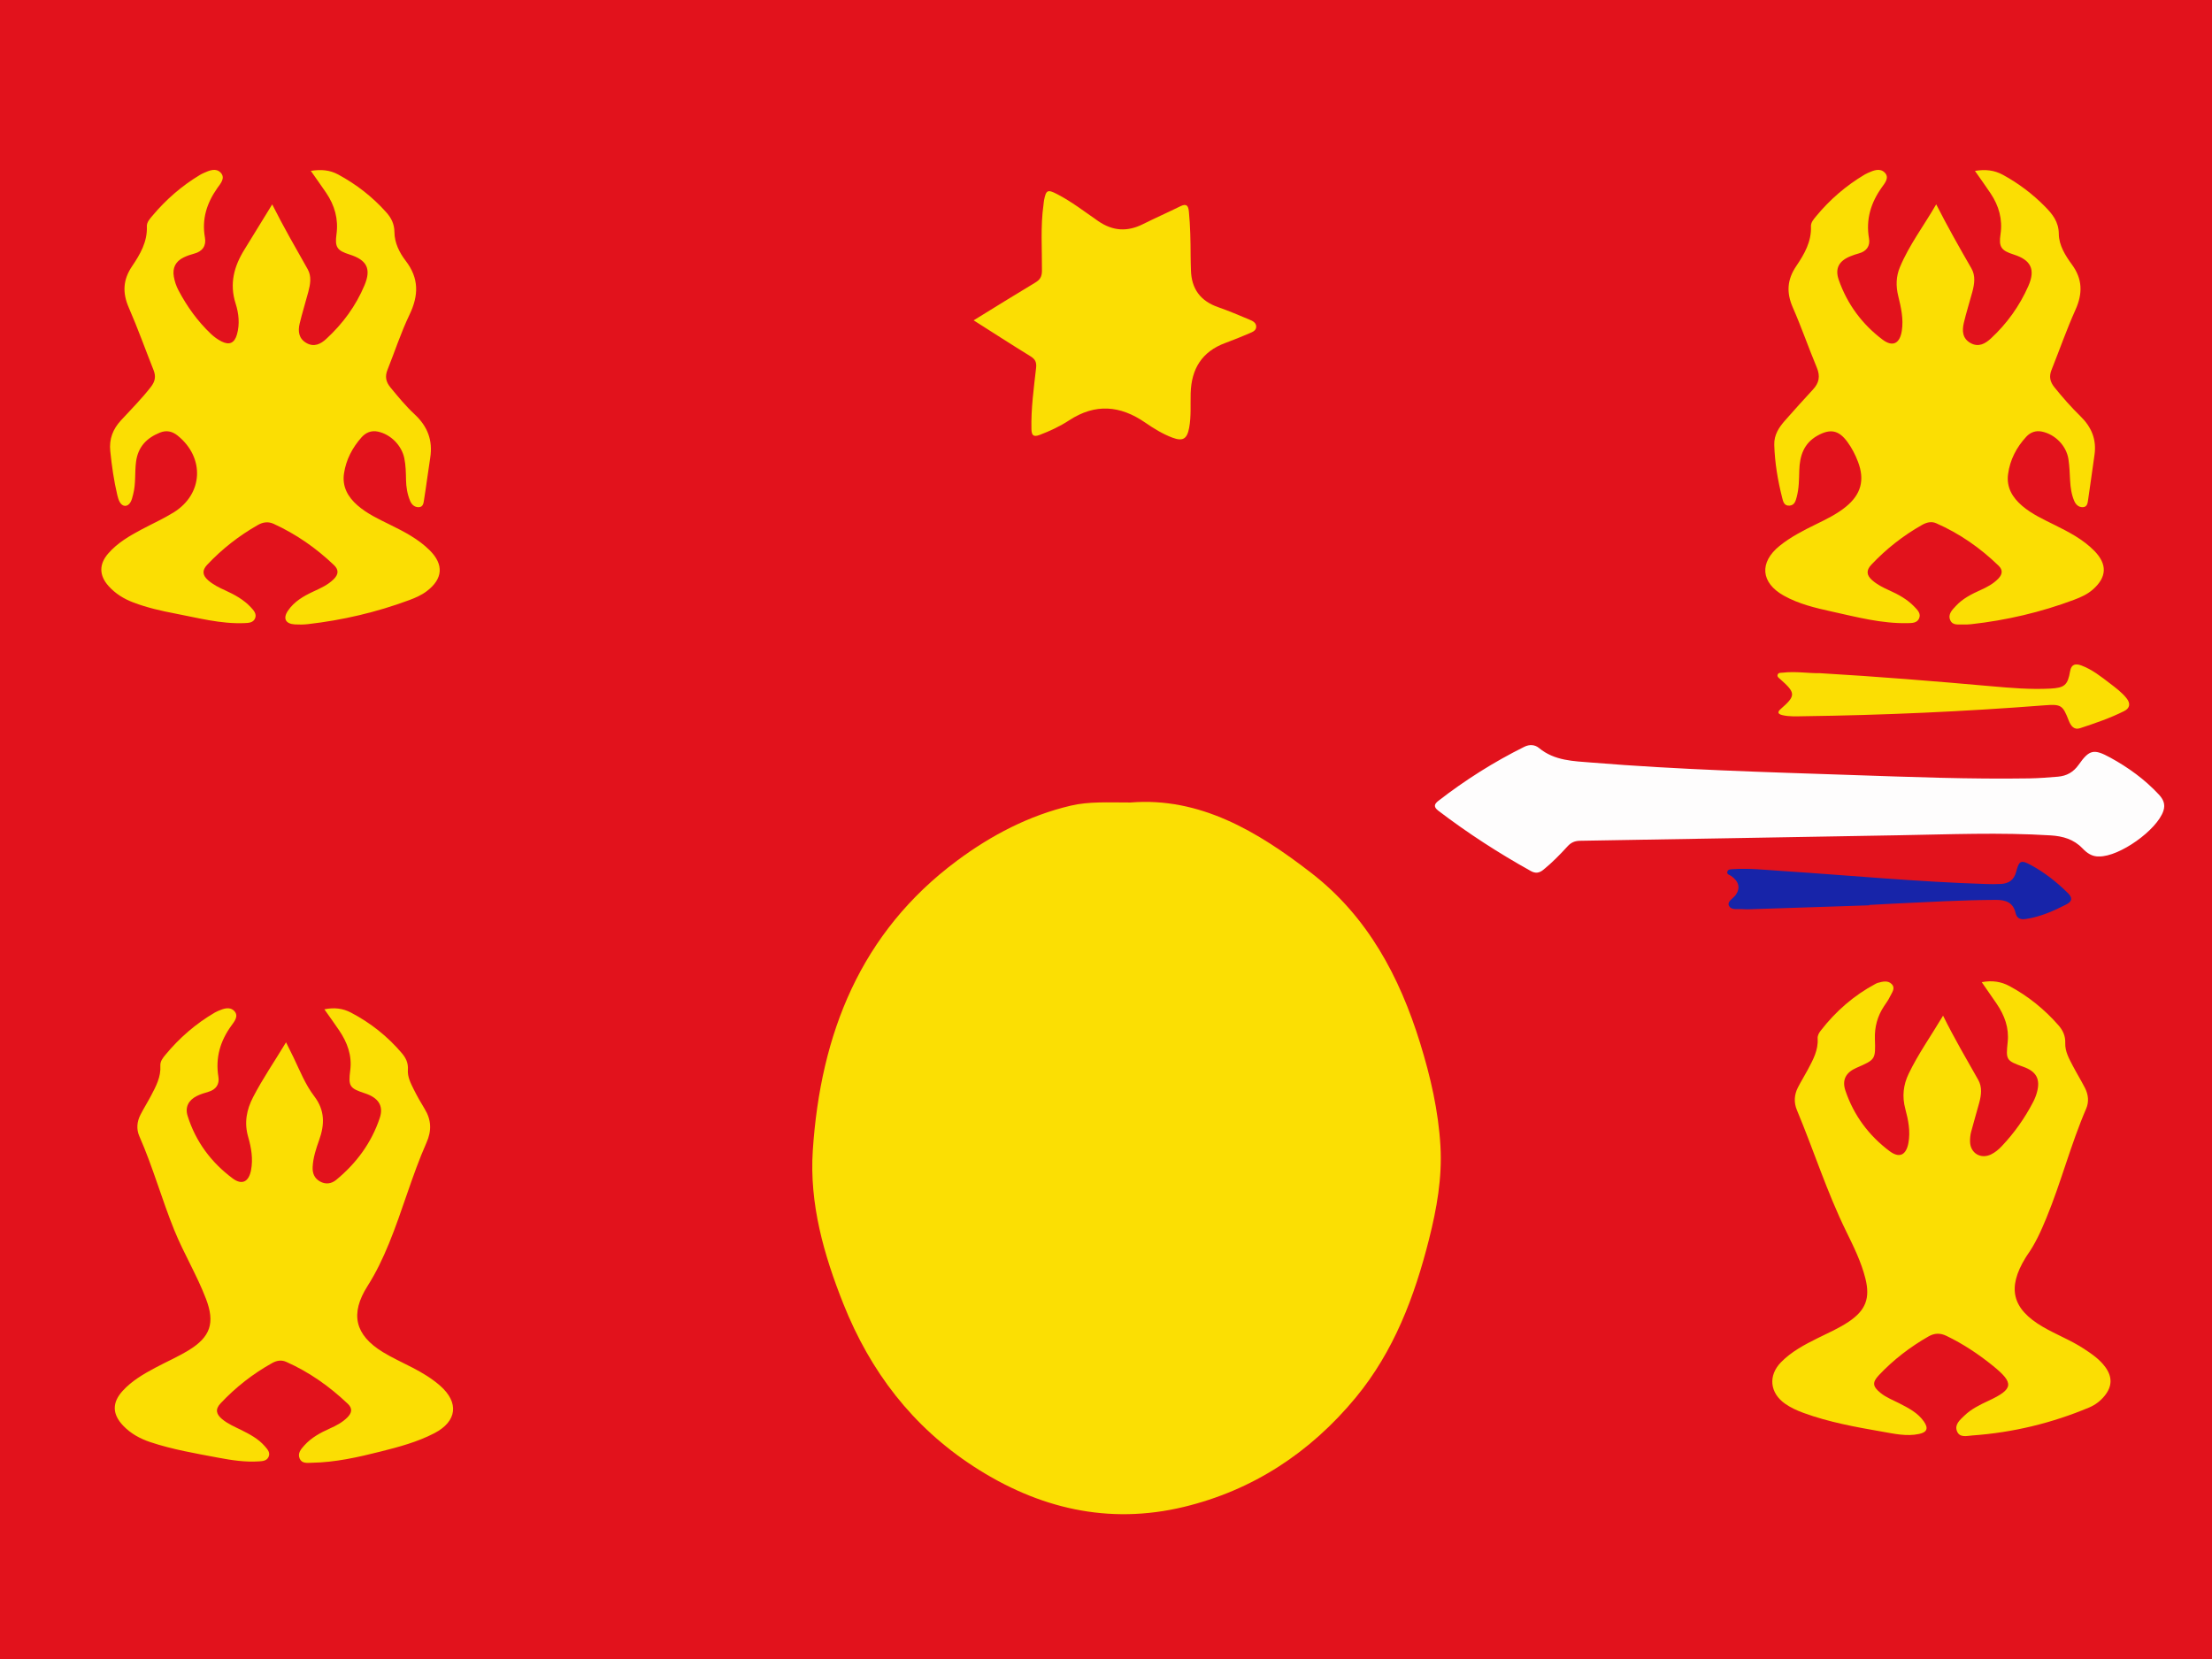 <?xml version="1.0" encoding="utf-8"?>
<!-- Generator: Adobe Illustrator 16.0.3, SVG Export Plug-In . SVG Version: 6.00 Build 0)  -->
<!DOCTYPE svg PUBLIC "-//W3C//DTD SVG 1.1//EN" "http://www.w3.org/Graphics/SVG/1.1/DTD/svg11.dtd">
<svg version="1.1" id="flag-icon-css-hn" xmlns="http://www.w3.org/2000/svg" xmlns:xlink="http://www.w3.org/1999/xlink" x="0px"
	 y="0px" width="640px" height="480px" viewBox="0 0 640 480" enable-background="new 0 0 640 480" xml:space="preserve">
<g>
	<rect fill-rule="evenodd" clip-rule="evenodd" fill="#E2121C" width="640" height="480"/>
	<path fill-rule="evenodd" clip-rule="evenodd" fill="#FBDF03" d="M327.084,232.188c19.988-1.625,36.743,8.296,52.428,20.478
		c16.2,12.582,25.418,29.873,31.371,49.123c3.01,9.73,5.295,19.619,5.883,29.82c0.526,9.158-1.072,18.104-3.299,26.926
		c-4.192,16.605-10.151,32.441-21.234,45.848c-13.148,15.904-29.768,26.816-49.742,31.619c-21.767,5.234-42.067,0.457-60.786-11.711
		c-17.756-11.541-29.907-27.525-37.666-46.982c-5.687-14.262-9.898-29.066-8.869-44.5c2.245-33.629,13.749-63.031,41.812-83.852
		c9.875-7.324,20.741-13.017,32.841-15.862C315.125,231.849,320.595,232.197,327.084,232.188z"/>
	<path fill-rule="evenodd" clip-rule="evenodd" fill="#FBDE03" d="M78.758,59.134c3.332,6.627,6.825,12.674,10.262,18.753
		c1.182,2.09,0.763,4.379,0.18,6.58c-0.809,3.055-1.763,6.074-2.499,9.146c-0.536,2.241-0.278,4.382,2.003,5.658
		c2.199,1.229,4.095,0.254,5.68-1.202c4.781-4.392,8.574-9.554,11.083-15.543c2.006-4.789,0.656-7.315-4.319-8.885
		c-3.592-1.133-4.308-2.111-3.798-5.818c0.611-4.451-0.52-8.417-3.001-12.064c-1.393-2.047-2.836-4.061-4.419-6.323
		c2.96-0.47,5.492-0.257,7.919,1.056c5.254,2.842,9.9,6.451,13.882,10.903c1.468,1.641,2.373,3.378,2.391,5.795
		c0.022,3.033,1.427,5.891,3.25,8.258c3.883,5.042,3.794,10.013,1.116,15.593c-2.478,5.163-4.258,10.658-6.386,15.99
		c-0.755,1.894-0.465,3.452,0.855,5.053c2.229,2.703,4.449,5.421,7.011,7.799c3.717,3.449,5.309,7.526,4.509,12.564
		c-0.64,4.027-1.125,8.079-1.781,12.103c-0.146,0.897-0.205,2.187-1.584,2.199c-1.198,0.01-2.015-0.774-2.457-1.837
		c-0.807-1.944-1.146-3.998-1.181-6.095c-0.036-2.083-0.072-4.163-0.492-6.218c-0.763-3.736-3.945-6.949-7.667-7.727
		c-1.915-0.4-3.505,0.306-4.718,1.671c-2.65,2.982-4.462,6.449-5.064,10.412c-0.579,3.807,1.091,6.805,3.888,9.249
		c2.793,2.441,6.126,3.986,9.415,5.604c4.116,2.026,8.195,4.13,11.493,7.414c4.137,4.118,3.832,8.258-0.84,11.812
		c-1.539,1.171-3.307,1.937-5.102,2.602c-9.488,3.517-19.274,5.804-29.324,6.95c-1.236,0.141-2.501,0.148-3.745,0.075
		c-2.726-0.162-3.529-1.736-1.979-4.002c1.799-2.629,4.467-4.18,7.292-5.495c2.111-0.982,4.245-1.914,5.943-3.609
		c1.395-1.392,1.478-2.7,0.04-4.07c-5.167-4.924-10.942-8.953-17.444-11.926c-1.594-0.729-3.107-0.488-4.545,0.329
		c-5.468,3.108-10.373,6.938-14.686,11.524c-1.533,1.631-1.356,3.044,0.275,4.473c1.467,1.284,3.174,2.119,4.921,2.915
		c2.742,1.249,5.378,2.686,7.455,4.923c0.78,0.841,1.706,1.842,1.249,3.088c-0.51,1.391-1.916,1.429-3.177,1.479
		c-6.827,0.271-13.373-1.522-19.988-2.777c-4.087-0.775-8.143-1.709-12.054-3.185c-2.774-1.047-5.23-2.555-7.218-4.775
		c-2.737-3.059-2.795-6.297-0.092-9.408c2.672-3.075,6.134-5.087,9.675-6.97c3.085-1.64,6.292-3.081,9.256-4.916
		c8.567-5.305,9.069-15.849,1.161-22.222c-1.541-1.241-3.224-1.641-5.132-0.87c-3.833,1.55-6.327,4.105-6.903,8.398
		c-0.421,3.142-0.02,6.348-0.839,9.443c-0.211,0.799-0.379,1.655-0.8,2.343c-0.87,1.422-2.326,1.328-3.117-0.157
		c-0.309-0.58-0.5-1.237-0.655-1.881c-1.008-4.216-1.61-8.496-2.053-12.808c-0.358-3.487,0.759-6.346,3.096-8.88
		c2.934-3.183,5.996-6.247,8.661-9.682c1.213-1.564,1.499-3.025,0.778-4.834c-2.399-6.03-4.577-12.156-7.173-18.099
		c-1.88-4.304-1.7-8.068,0.957-11.991c2.324-3.433,4.447-7.057,4.267-11.507c-0.049-1.208,0.836-2.165,1.58-3.052
		c3.937-4.698,8.5-8.678,13.764-11.838c0.356-0.214,0.731-0.401,1.11-0.571c1.632-0.734,3.523-1.55,4.902-0.096
		c1.473,1.555-0.077,3.196-0.959,4.452c-3.057,4.356-4.551,8.979-3.589,14.353c0.418,2.338-0.708,4.006-3.155,4.637
		c-1.042,0.269-2.08,0.631-3.043,1.106c-2.291,1.128-3.241,2.979-2.804,5.541c0.242,1.415,0.705,2.747,1.367,4
		c2.466,4.675,5.531,8.918,9.37,12.563c0.894,0.848,1.934,1.605,3.029,2.165c2.332,1.19,3.802,0.475,4.507-2.034
		c0.844-3.001,0.511-6.077-0.389-8.886c-1.85-5.775-0.466-10.807,2.568-15.685C73.37,67.946,75.951,63.703,78.758,59.134z"/>
	<path fill-rule="evenodd" clip-rule="evenodd" fill="#FBDE03" d="M560.204,59.118c3.339,6.558,6.742,12.561,10.191,18.539
		c1.236,2.145,0.875,4.527,0.258,6.819c-0.8,2.972-1.74,5.908-2.45,8.9c-0.545,2.296-0.448,4.57,1.972,5.898
		c2.309,1.267,4.23,0.155,5.873-1.366c4.64-4.296,8.269-9.379,10.813-15.146c2.131-4.831,0.729-7.55-4.261-9.128
		c-3.578-1.132-4.339-2.185-3.794-5.827c0.652-4.363-0.467-8.254-2.859-11.843c-1.419-2.129-2.921-4.203-4.536-6.518
		c3.046-0.512,5.636-0.211,8.133,1.157c4.491,2.461,8.533,5.506,12.124,9.145c2.169,2.198,3.975,4.393,4.008,7.934
		c0.03,3.24,1.861,6.223,3.787,8.846c3.104,4.228,3.15,8.403,1.033,13.11c-2.557,5.684-4.606,11.594-6.925,17.387
		c-0.763,1.904-0.45,3.445,0.853,5.052c2.365,2.918,4.832,5.74,7.514,8.355c3.207,3.126,4.725,6.755,4.053,11.253
		c-0.639,4.278-1.162,8.574-1.827,12.848c-0.141,0.907-0.201,2.184-1.567,2.213c-1.202,0.026-2.012-0.772-2.463-1.826
		c-0.797-1.857-1.068-3.833-1.184-5.842c-0.118-2.075-0.172-4.167-0.485-6.216c-0.598-3.909-3.829-7.177-7.663-7.989
		c-1.805-0.382-3.356,0.212-4.539,1.489c-2.836,3.062-4.713,6.664-5.267,10.825c-0.51,3.829,1.257,6.762,4.074,9.167
		c2.819,2.407,6.165,3.922,9.443,5.554c4.105,2.044,8.182,4.145,11.445,7.474c3.787,3.863,3.635,7.601-0.409,11.165
		c-1.595,1.405-3.504,2.257-5.447,2.986c-9.631,3.61-19.575,5.937-29.796,7.07c-0.743,0.083-1.5,0.105-2.247,0.075
		c-1.374-0.056-3.065,0.37-3.777-1.218c-0.78-1.742,0.548-2.99,1.611-4.139c1.962-2.121,4.491-3.409,7.085-4.576
		c1.906-0.857,3.74-1.812,5.216-3.354c1.187-1.241,1.331-2.481,0.074-3.702c-5.305-5.151-11.29-9.318-18.07-12.3
		c-1.404-0.617-2.804-0.234-4.077,0.484c-5.479,3.091-10.367,6.937-14.688,11.516c-1.524,1.614-1.414,3.027,0.228,4.472
		c1.463,1.287,3.164,2.135,4.914,2.924c2.671,1.203,5.242,2.597,7.287,4.73c0.886,0.926,2.056,2.006,1.364,3.473
		c-0.612,1.299-2.038,1.28-3.295,1.307c-7.496,0.16-14.683-1.755-21.908-3.348c-4.794-1.057-9.586-2.189-13.929-4.618
		c-6.668-3.729-7.142-9.612-1.187-14.406c3.203-2.579,6.834-4.431,10.502-6.228c2.989-1.465,5.993-2.912,8.604-5.028
		c4.454-3.61,5.586-7.775,3.546-13.107c-0.776-2.03-1.766-3.956-3.053-5.709c-2.514-3.426-4.962-3.861-8.619-1.829
		c-4.011,2.228-5.171,5.874-5.298,10.071c-0.079,2.583-0.065,5.175-0.743,7.688c-0.298,1.102-0.59,2.383-2.063,2.511
		c-1.609,0.139-1.883-1.233-2.152-2.3c-1.266-5.013-2.128-10.09-2.282-15.278c-0.087-2.909,1.363-5.081,3.163-7.107
		c2.654-2.988,5.304-5.982,8.031-8.903c1.786-1.914,2.162-3.856,1.121-6.345c-2.407-5.755-4.433-11.673-6.942-17.38
		c-1.894-4.305-1.667-8.069,0.984-11.983c2.326-3.433,4.436-7.066,4.26-11.508c-0.044-1.125,0.753-2.02,1.436-2.85
		c4.004-4.87,8.712-8.93,14.137-12.15c0.286-0.17,0.588-0.313,0.892-0.45c1.635-0.734,3.501-1.524,4.901-0.078
		c1.409,1.456-0.014,3.049-0.862,4.243c-3.191,4.486-4.665,9.284-3.702,14.824c0.366,2.109-0.708,3.696-2.936,4.288
		c-0.802,0.213-1.592,0.49-2.364,0.795c-3.348,1.324-4.644,3.494-3.449,6.899c2.455,6.996,6.749,12.807,12.666,17.257
		c2.932,2.204,4.976,1.155,5.563-2.511c0.551-3.448-0.222-6.813-1.033-10.122c-0.702-2.861-0.648-5.601,0.48-8.311
		C552.362,70.911,556.569,65.414,560.204,59.118z"/>
	<path fill-rule="evenodd" clip-rule="evenodd" fill="#FBDE03" d="M82.758,301.57c0.842,1.699,1.519,3.027,2.163,4.369
		c1.836,3.83,3.423,7.863,5.987,11.219c3.139,4.113,3.039,8.213,1.43,12.705c-0.896,2.502-1.732,5.039-1.877,7.738
		c-0.098,1.813,0.468,3.289,2.097,4.217c1.645,0.936,3.333,0.691,4.688-0.422c5.846-4.801,10.234-10.738,12.627-17.92
		c1.198-3.594-0.466-5.895-4.301-7.148c-4.419-1.443-4.83-2.057-4.236-6.652c0.555-4.299-0.845-8.045-3.188-11.523
		c-1.338-1.986-2.75-3.926-4.298-6.127c2.892-0.594,5.358-0.271,7.681,0.943c5.672,2.969,10.609,6.879,14.753,11.768
		c1.157,1.365,1.868,2.848,1.729,4.775c-0.147,2.041,0.812,3.898,1.698,5.684c0.962,1.936,2.041,3.818,3.169,5.664
		c1.939,3.174,2.039,6.309,0.52,9.74c-4.214,9.521-6.929,19.611-10.884,29.236c-1.742,4.238-3.692,8.35-6.169,12.24
		c-5.125,8.051-3.672,14.193,4.462,19.152c2.765,1.686,5.747,3.014,8.623,4.516c2.812,1.469,5.53,3.096,7.919,5.197
		c5.538,4.871,4.889,10.314-1.665,13.723c-4.91,2.555-10.233,3.969-15.561,5.311c-6.542,1.646-13.123,3.139-19.917,3.246
		c-1.292,0.021-2.862,0.309-3.513-1.232c-0.65-1.537,0.4-2.713,1.346-3.77c2.044-2.285,4.687-3.703,7.439-4.934
		c1.834-0.82,3.586-1.742,5.031-3.189c1.275-1.277,1.544-2.57,0.165-3.887c-5.282-5.041-11.169-9.203-17.861-12.182
		c-1.424-0.635-2.778-0.373-4.07,0.346c-5.574,3.102-10.532,6.986-14.908,11.635c-1.681,1.787-1.246,3.209,0.457,4.615
		c1.629,1.346,3.548,2.154,5.412,3.078c2.542,1.26,5.068,2.582,6.948,4.777c0.729,0.852,1.664,1.824,1.02,3.109
		c-0.56,1.115-1.74,1.172-2.829,1.24c-3.942,0.252-7.808-0.34-11.663-1.066c-6.622-1.25-13.274-2.365-19.69-4.51
		c-2.961-0.988-5.65-2.455-7.832-4.734c-3.229-3.377-3.279-6.717-0.127-10.146c2.635-2.865,5.947-4.803,9.336-6.609
		c3.231-1.721,6.606-3.195,9.725-5.098c6.287-3.834,7.655-7.895,5.028-14.809c-2.602-6.852-6.44-13.143-9.197-19.943
		c-3.63-8.949-6.193-18.289-10.097-27.135c-0.927-2.102-0.705-4.262,0.332-6.281c0.949-1.85,2.06-3.617,3.03-5.457
		c1.437-2.727,2.901-5.445,2.704-8.697c-0.076-1.248,0.697-2.217,1.434-3.111c4.065-4.926,8.825-9.055,14.35-12.281
		c0.287-0.168,0.591-0.309,0.896-0.441c1.574-0.68,3.387-1.357,4.693-0.01c1.409,1.453,0.027,3.076-0.827,4.256
		c-3.242,4.475-4.647,9.297-3.748,14.82c0.346,2.129-0.687,3.689-2.898,4.322c-1.116,0.32-2.242,0.672-3.28,1.18
		c-2.422,1.186-3.538,3.203-2.739,5.76c2.332,7.457,6.822,13.494,13.052,18.123c2.713,2.016,4.665,0.961,5.307-2.389
		c0.63-3.285,0.063-6.535-0.83-9.627c-1.201-4.158-0.454-7.883,1.45-11.557C76.014,312.057,79.418,307.119,82.758,301.57z"/>
	<path fill-rule="evenodd" clip-rule="evenodd" fill="#FBDE03" d="M562.188,293.865c3.291,6.639,6.79,12.59,10.187,18.598
		c1.173,2.074,0.875,4.369,0.284,6.58c-0.752,2.813-1.615,5.596-2.345,8.412c-0.247,0.953-0.354,1.979-0.315,2.963
		c0.124,3.244,3.084,5.008,6.019,3.615c1.215-0.576,2.24-1.439,3.161-2.416c3.627-3.836,6.653-8.104,9.081-12.789
		c0.456-0.881,0.83-1.826,1.091-2.783c1.041-3.816-0.155-6.027-3.912-7.375c-4.99-1.789-5.105-1.961-4.554-7.178
		c0.435-4.109-0.909-7.707-3.163-11.039c-1.377-2.035-2.794-4.043-4.346-6.285c3.065-0.566,5.629-0.154,8.032,1.137
		c5.412,2.906,10.115,6.717,14.164,11.334c1.298,1.479,2.045,3.082,1.97,5.193c-0.085,2.373,1.116,4.494,2.195,6.559
		c1.117,2.139,2.384,4.199,3.487,6.344c0.995,1.934,1.239,4.021,0.366,6.045c-4.457,10.328-7.235,21.266-11.521,31.656
		c-1.558,3.777-3.221,7.494-5.616,10.836c-0.146,0.203-0.271,0.42-0.402,0.631c-5.383,8.768-3.899,14.787,4.976,19.975
		c3.879,2.268,8.117,3.869,11.889,6.346c2.303,1.514,4.577,3.055,6.228,5.328c2.047,2.818,1.996,5.537-0.159,8.234
		c-1.22,1.527-2.727,2.688-4.527,3.443c-10.832,4.545-22.112,7.266-33.825,8.094c-1.524,0.107-3.655,0.762-4.428-1.256
		c-0.738-1.928,0.872-3.236,2.116-4.447c2-1.943,4.477-3.154,6.975-4.316c7.29-3.393,7.534-5.111,1.296-10.154
		c-4.152-3.357-8.582-6.305-13.412-8.633c-1.816-0.877-3.46-0.842-5.205,0.156c-5.316,3.041-10.126,6.73-14.326,11.178
		c-2.018,2.135-1.849,3.293,0.431,5.152c1.635,1.332,3.601,2.064,5.447,3.018c2.666,1.379,5.375,2.738,7.143,5.305
		c1.332,1.932,0.887,3.07-1.418,3.561c-3.594,0.768-7.136-0.045-10.647-0.658c-7.704-1.344-15.407-2.729-22.792-5.43
		c-1.884-0.689-3.702-1.514-5.347-2.67c-4.422-3.109-4.936-8.146-1.161-11.998c3.018-3.078,6.783-5.07,10.597-6.961
		c3.056-1.516,6.196-2.871,9.038-4.789c4.858-3.281,6.205-6.764,4.781-12.455c-1.2-4.801-3.386-9.215-5.545-13.617
		c-5.582-11.383-9.408-23.473-14.279-35.141c-0.918-2.199-0.779-4.422,0.295-6.529c0.907-1.777,1.976-3.473,2.91-5.236
		c1.479-2.797,3.02-5.58,2.798-8.92c-0.058-0.873,0.38-1.627,0.891-2.287c4.34-5.6,9.564-10.172,15.828-13.523
		c0.22-0.117,0.446-0.236,0.685-0.301c1.387-0.379,2.92-0.781,4.017,0.346c1.19,1.223,0.04,2.502-0.5,3.65
		c-0.457,0.973-1.112,1.854-1.712,2.754c-1.907,2.869-2.755,6.021-2.643,9.457c0.196,5.977,0.185,5.977-5.325,8.373
		c-3.032,1.32-4.27,3.453-3.2,6.615c2.409,7.123,6.758,12.979,12.749,17.477c2.869,2.154,4.812,1.172,5.471-2.332
		c0.633-3.369-0.039-6.678-0.896-9.875c-0.964-3.594-0.595-6.912,0.976-10.178C554.983,304.941,558.662,299.787,562.188,293.865z"/>
	<path fill-rule="evenodd" clip-rule="evenodd" fill="#FEFDFD" d="M607.325,247.799c-2.021,0.09-3.538-1.021-4.795-2.338
		c-2.545-2.666-5.713-3.539-9.224-3.758c-14.651-0.912-29.304-0.285-43.955-0.037c-30.725,0.521-61.449,1.098-92.175,1.598
		c-1.556,0.023-2.625,0.492-3.657,1.627c-2.185,2.398-4.459,4.715-6.993,6.77c-1.194,0.969-2.286,1.092-3.621,0.35
		c-9.315-5.191-18.247-10.961-26.731-17.428c-1.372-1.046-1.322-1.856-0.018-2.869c7.78-6.031,16.057-11.266,24.877-15.643
		c1.528-0.758,3.074-0.624,4.246,0.347c4.512,3.739,10.027,3.792,15.359,4.227c24.99,2.041,50.05,2.744,75.101,3.589
		c17.146,0.578,34.291,1.244,51.452,0.977c2.742-0.043,5.485-0.271,8.222-0.493c2.532-0.205,4.5-1.309,6.025-3.474
		c3.079-4.371,4.381-4.644,9.129-2.046c5.209,2.851,9.985,6.306,14.051,10.68c1.262,1.358,1.966,2.796,1.316,4.742
		C624.085,240.162,613.252,247.883,607.325,247.799z"/>
	<path fill-rule="evenodd" clip-rule="evenodd" fill="#FBDE03" d="M281.702,92.686c6.233-3.834,12.015-7.447,17.865-10.948
		c1.378-0.825,1.89-1.737,1.902-3.369c0.047-6.404-0.452-12.827,0.454-19.211c0.058-0.412,0.076-0.832,0.156-1.239
		c0.582-2.965,1.039-3.168,3.768-1.757c4.234,2.189,7.992,5.112,11.893,7.803c4.202,2.899,8.417,3.155,12.937,0.893
		c3.57-1.786,7.228-3.396,10.808-5.163c1.785-0.881,2.326-0.247,2.499,1.535c0.41,4.236,0.487,8.478,0.499,12.726
		c0.004,1.415,0.056,2.831,0.095,4.245c0.149,5.361,2.735,8.88,7.834,10.658c3.06,1.066,6.051,2.337,9.039,3.595
		c0.895,0.376,1.979,0.843,2.009,2.006c0.031,1.205-1.089,1.602-1.985,1.984c-2.294,0.977-4.604,1.925-6.944,2.785
		c-6.796,2.497-9.841,7.521-10.034,14.569c-0.091,3.324,0.176,6.665-0.436,9.97c-0.599,3.238-1.81,3.997-4.86,2.853
		c-2.823-1.059-5.392-2.652-7.849-4.346c-7.245-4.998-14.465-5.607-22.032-0.648c-2.625,1.72-5.516,3.07-8.487,4.199
		c-1.806,0.686-2.362,0.174-2.406-1.684c-0.14-5.938,0.681-11.8,1.344-17.667c0.192-1.698-0.254-2.551-1.642-3.406
		C292.753,99.758,287.451,96.334,281.702,92.686z"/>
	<path fill-rule="evenodd" clip-rule="evenodd" fill="#FBDE03" d="M526.517,194.768c16.853,0.985,33.189,2.319,49.52,3.77
		c5.718,0.508,11.448,0.998,17.202,0.693c4.1-0.217,5.025-1.02,5.703-5.007c0.357-2.11,1.623-2.299,3.29-1.673
		c3.084,1.157,5.635,3.187,8.21,5.158c1.716,1.313,3.464,2.606,4.831,4.312c1.192,1.487,1.008,2.865-0.682,3.714
		c-4.091,2.058-8.432,3.525-12.768,4.958c-1.805,0.596-2.706-0.756-3.297-2.275c-1.708-4.39-2.172-4.724-6.99-4.349
		c-23.242,1.806-46.518,2.851-69.826,3.161c-1.989,0.026-3.995,0.147-5.97-0.311c-1.258-0.291-1.628-0.826-0.539-1.775
		c4.447-3.871,4.401-4.647-0.155-8.672c-0.366-0.323-0.882-0.654-0.739-1.2c0.19-0.729,0.928-0.581,1.473-0.646
		C519.526,194.176,523.259,194.839,526.517,194.768z"/>
	<path fill-rule="evenodd" clip-rule="evenodd" fill="#1724A9" d="M540.85,261.938c-11.484,0.379-22.969,0.758-34.453,1.133
		c-0.665,0.021-1.338,0.053-1.997-0.016c-1.455-0.146-3.434,0.43-4.149-0.982c-0.635-1.25,1.219-2.104,1.946-3.139
		c1.374-1.957,0.981-3.859-1.311-5.49c-0.454-0.324-1.243-0.4-1.14-1.119c0.125-0.861,0.99-0.807,1.606-0.848
		c4.753-0.309,9.482,0.211,14.214,0.52c19.688,1.289,39.341,3.158,59.072,3.777c1.414,0.045,2.833,0.057,4.245-0.016
		c2.307-0.119,3.837-1.121,4.467-3.553c0.842-3.252,1.403-3.465,4.276-1.904c3.976,2.156,7.499,4.938,10.708,8.123
		c1.334,1.324,1.267,2.359-0.476,3.254c-3.714,1.908-7.499,3.57-11.677,4.209c-1.567,0.24-2.644-0.107-3.018-1.746
		c-0.693-3.043-2.872-3.785-5.629-3.775c-9.914,0.039-19.807,0.629-29.705,1.086c-2.329,0.107-4.656,0.248-6.984,0.373
		C540.848,261.861,540.849,261.898,540.85,261.938z"/>
</g>
</svg>
